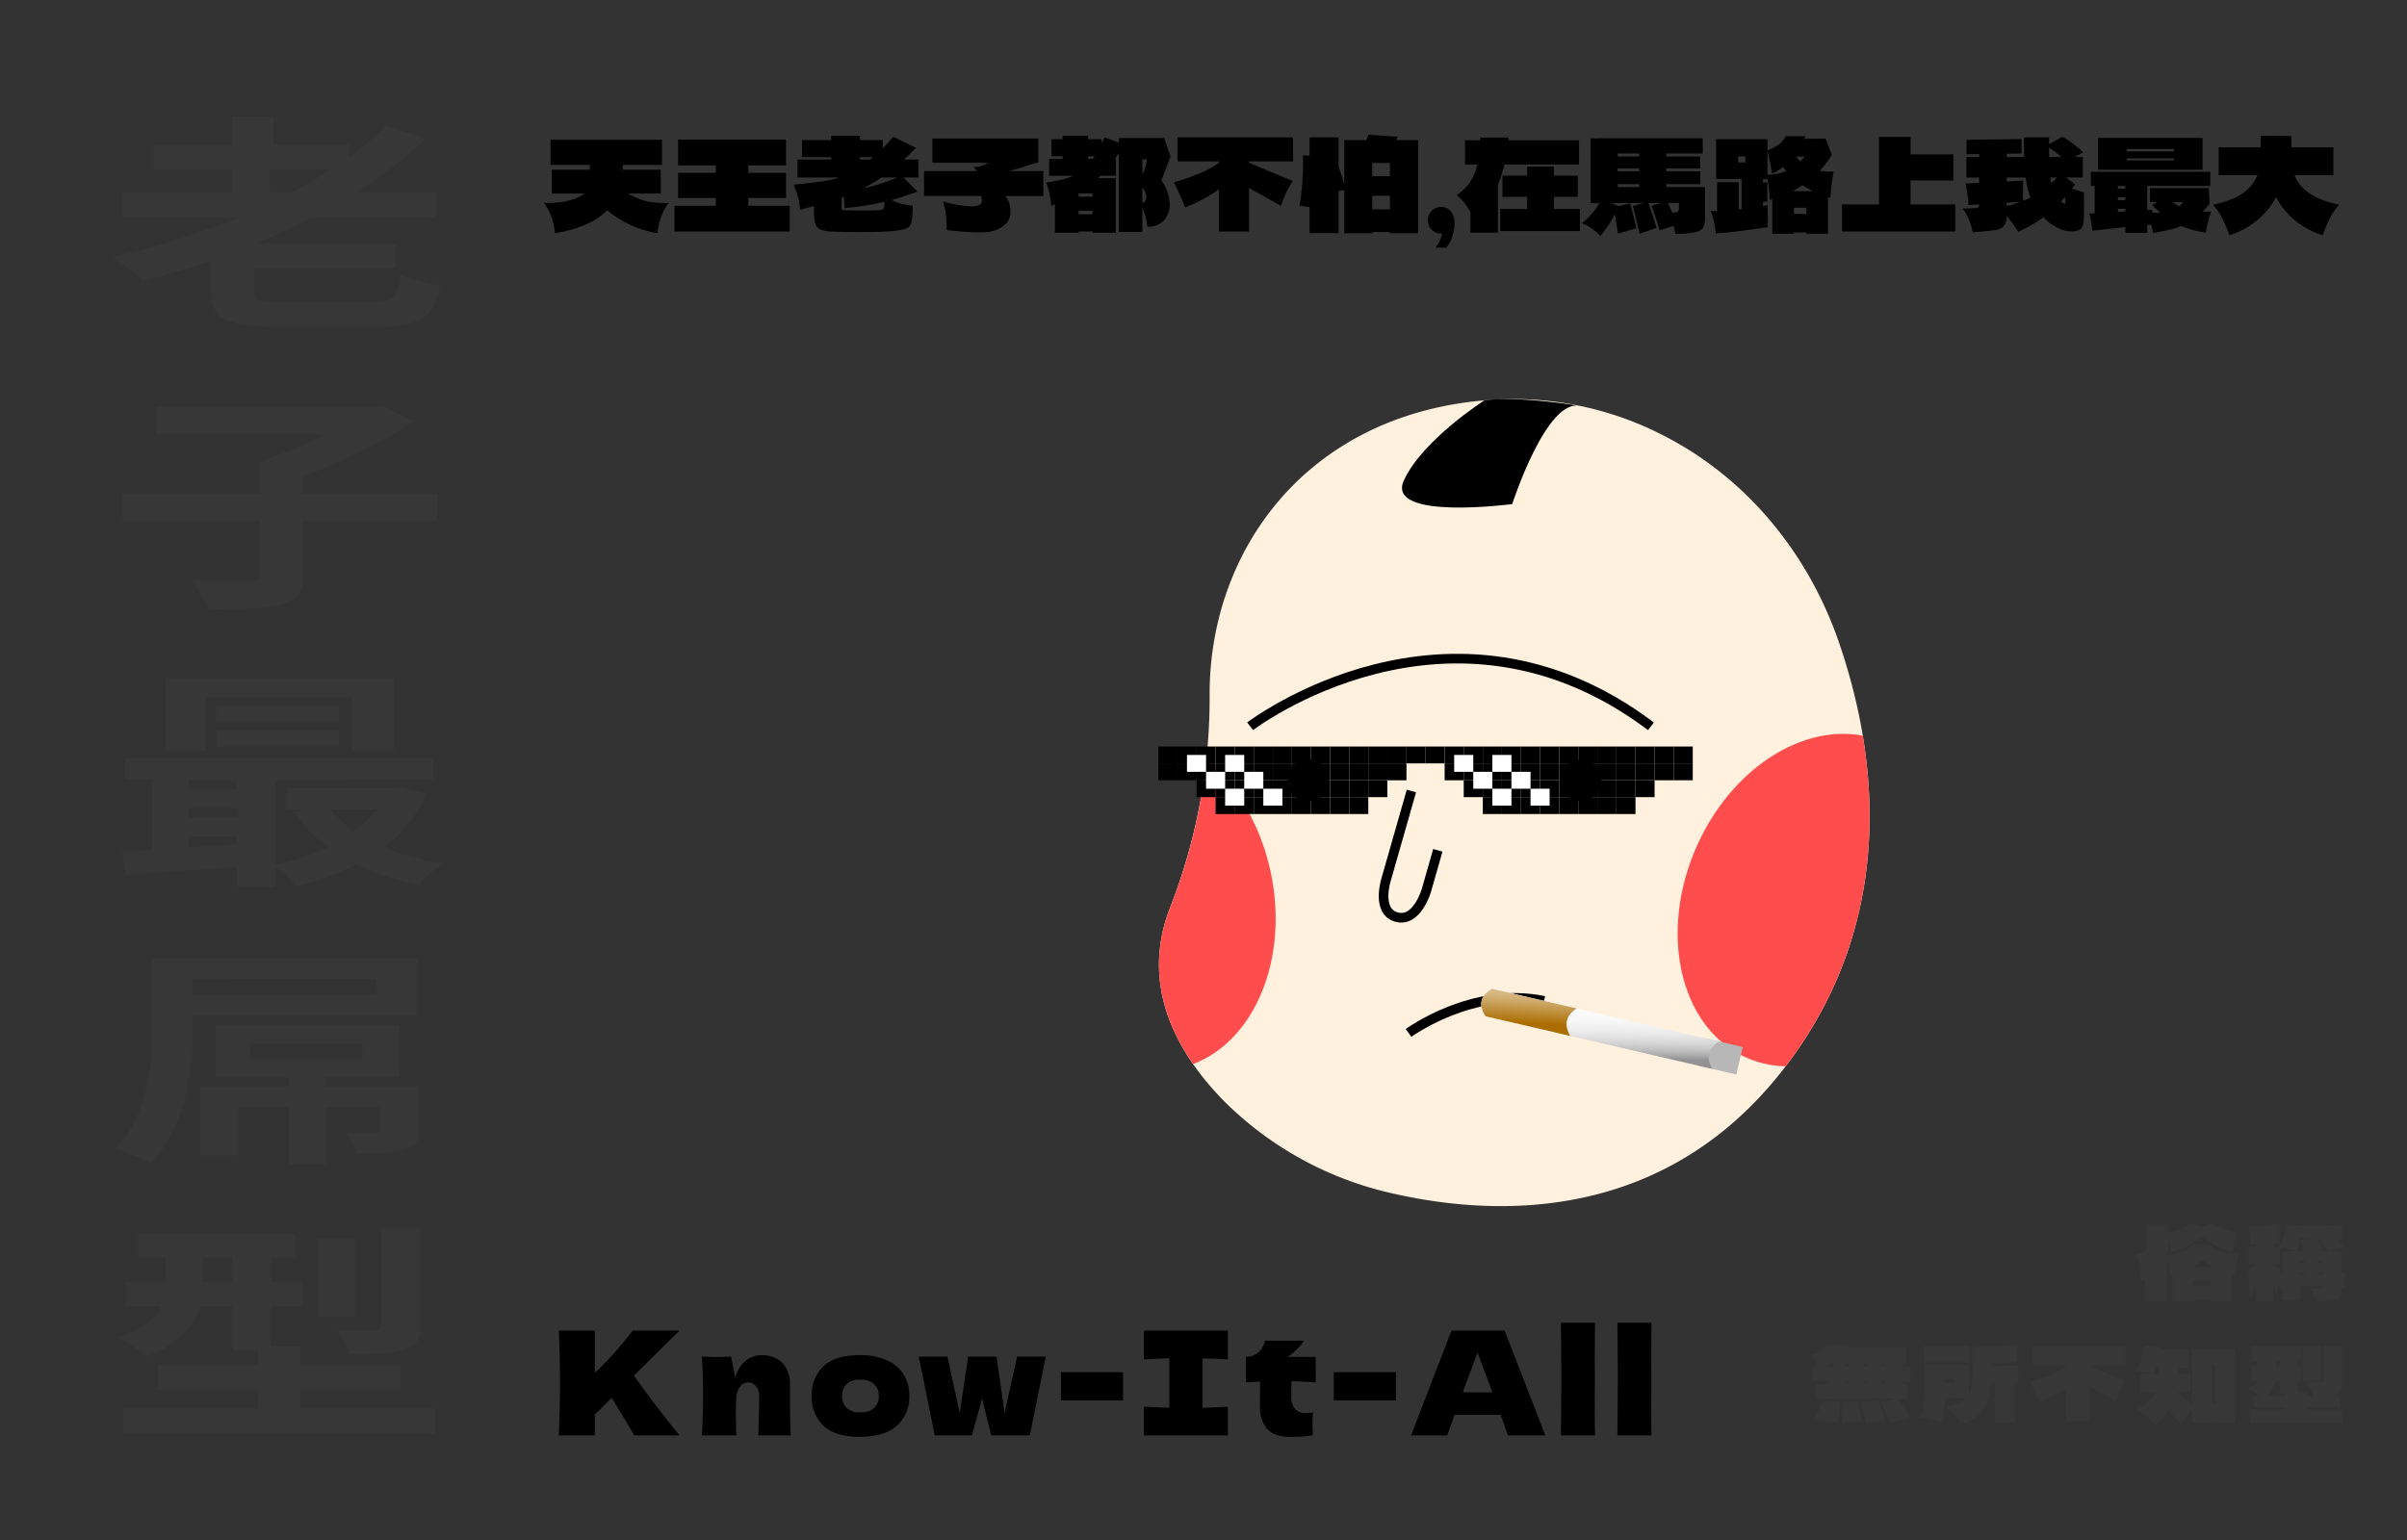 <svg xmlns="http://www.w3.org/2000/svg" xmlns:xlink="http://www.w3.org/1999/xlink" width="500" height="320" viewBox="0 0 500 320">
  <rect x="0" y="0" width="500" height="320" fill="#333333" stroke="none"/>
  <defs>
    <linearGradient id="linear-gradient" x1="0.542" y1="-0.252" x2="0.397" y2="2.058" gradientUnits="objectBoundingBox">
      <stop offset="0" stop-color="#fff"/>
      <stop offset="0.214" stop-color="#fdfdfd"/>
      <stop offset="0.29" stop-color="#f6f6f6"/>
      <stop offset="0.345" stop-color="#eaeaea"/>
      <stop offset="0.39" stop-color="#d9d9da"/>
      <stop offset="0.428" stop-color="#c3c3c4"/>
      <stop offset="0.461" stop-color="#a9a9aa"/>
      <stop offset="0.483" stop-color="#929294"/>
    </linearGradient>
    <linearGradient id="linear-gradient-2" x1="0.524" y1="0.138" x2="0.232" y2="2.768" gradientUnits="objectBoundingBox">
      <stop offset="0" stop-color="#d6b782"/>
      <stop offset="0.06" stop-color="#cba563"/>
      <stop offset="0.19" stop-color="#b27916"/>
      <stop offset="0.227" stop-color="#ab6c00"/>
    </linearGradient>
    <clipPath id="clip-path">
      <rect id="長方形_757" data-name="長方形 757" width="374.114" height="270.571" fill="none"/>
    </clipPath>
  </defs>
  <g id="グループ_1128" data-name="グループ 1128" transform="translate(-94.772 -3381.07)">
    <g id="老子頭">
      <g id="グループ_739" data-name="グループ 739">
        <path id="パス_1813" data-name="パス 1813" d="M346.046,3525.561c-.148-29.853,19.923-58.1,57.081-61.3a67.927,67.927,0,0,1,36.889,7.148c17.414,8.781,30.263,24.455,36.663,42.879,7.339,21.127,13.334,56.48-10.941,88.307-24.952,32.715-60.185,31.282-81.141,26.58a71.58,71.58,0,0,1-35.446-19.192c-9.477-9.6-17.928-23.74-11.221-40.574A119.591,119.591,0,0,0,346.046,3525.561Z" fill="#fff1de"/>
        <path id="パス_1814" data-name="パス 1814" d="M354.459,3531.986s41.307-31.626,83.259,0" fill="none" stroke="#000" stroke-miterlimit="10" stroke-width="2"/>
        <circle id="楕円形_30" data-name="楕円形 30" cx="4.307" cy="4.307" r="4.307" transform="translate(362.223 3538.896)"/>
        <circle id="楕円形_31" data-name="楕円形 31" cx="4.307" cy="4.307" r="4.307" transform="translate(418.771 3538.896)"/>
        <path id="パス_1815" data-name="パス 1815" d="M387.367,3595.705s13.335-9.78,28.141-6.666" fill="none" stroke="#000" stroke-miterlimit="10" stroke-width="2"/>
        <path id="パス_1816" data-name="パス 1816" d="M465.738,3602.6c17.79-23.325,19.316-48.536,15.977-68.661-12.863-2.428-27.616,7.158-34.651,23.367-7.862,18.116-3.106,37.633,10.625,43.592a21.144,21.144,0,0,0,8.024,1.734Z" fill="#ff4c4c"/>
        <path id="パス_1817" data-name="パス 1817" d="M358.8,3562.652c-2.047-9.988-7.065-18.341-13.455-23.68a116.115,116.115,0,0,1-7.41,30.439c-5.071,12.728-1.473,23.911,4.678,32.761C355.3,3597.367,362.463,3580.547,358.8,3562.652Z" fill="#ff4c4c"/>
        <path id="パス_1818" data-name="パス 1818" d="M403.127,3464.263s-12.886,8.226-16.734,16.641,22.509,4.908,22.509,4.908,7.17-22.241,14.177-20.372C423.079,3465.44,410.49,3463.262,403.127,3464.263Z"/>
        <path id="パス_1819" data-name="パス 1819" d="M387.96,3545.435l-5.222,18.278s-2.2,6.681,2.1,7.909,6.23-5.529,6.23-5.529l2.382-8.335" fill="none" stroke="#000" stroke-miterlimit="10" stroke-width="2"/>
      </g>
      <g id="グループ_740" data-name="グループ 740">
        <rect id="長方形_243" data-name="長方形 243" width="3.965" height="3.508" transform="translate(335.391 3536.188)"/>
        <rect id="長方形_244" data-name="長方形 244" width="3.965" height="3.508" transform="translate(339.356 3536.188)"/>
        <rect id="長方形_245" data-name="長方形 245" width="3.965" height="3.508" transform="translate(343.321 3536.188)"/>
        <rect id="長方形_246" data-name="長方形 246" width="3.965" height="3.508" transform="translate(347.286 3536.188)"/>
        <rect id="長方形_247" data-name="長方形 247" width="3.965" height="3.508" transform="translate(351.251 3536.188)"/>
        <rect id="長方形_248" data-name="長方形 248" width="3.965" height="3.508" transform="translate(355.215 3536.188)"/>
        <rect id="長方形_249" data-name="長方形 249" width="3.965" height="3.508" transform="translate(359.18 3536.188)"/>
        <rect id="長方形_250" data-name="長方形 250" width="3.965" height="3.508" transform="translate(363.145 3536.188)"/>
        <rect id="長方形_251" data-name="長方形 251" width="3.965" height="3.508" transform="translate(367.11 3536.188)"/>
        <rect id="長方形_252" data-name="長方形 252" width="3.965" height="3.508" transform="translate(371.074 3536.188)"/>
        <rect id="長方形_253" data-name="長方形 253" width="3.965" height="3.508" transform="translate(375.039 3536.188)"/>
        <rect id="長方形_254" data-name="長方形 254" width="3.965" height="3.508" transform="translate(379.004 3536.188)"/>
        <rect id="長方形_255" data-name="長方形 255" width="3.965" height="3.508" transform="translate(382.969 3536.188)"/>
        <rect id="長方形_256" data-name="長方形 256" width="3.965" height="3.508" transform="translate(339.356 3539.696)"/>
        <rect id="長方形_257" data-name="長方形 257" width="3.965" height="3.508" transform="translate(343.321 3539.696)"/>
        <rect id="長方形_258" data-name="長方形 258" width="3.965" height="3.508" transform="translate(347.286 3539.696)"/>
        <rect id="長方形_259" data-name="長方形 259" width="3.965" height="3.508" transform="translate(351.251 3539.696)"/>
        <rect id="長方形_260" data-name="長方形 260" width="3.965" height="3.508" transform="translate(355.215 3539.696)"/>
        <rect id="長方形_261" data-name="長方形 261" width="3.965" height="3.508" transform="translate(359.18 3539.696)"/>
        <rect id="長方形_262" data-name="長方形 262" width="3.965" height="3.508" transform="translate(363.145 3539.696)"/>
        <rect id="長方形_263" data-name="長方形 263" width="3.965" height="3.508" transform="translate(367.11 3539.696)"/>
        <rect id="長方形_264" data-name="長方形 264" width="3.965" height="3.508" transform="translate(371.074 3539.696)"/>
        <rect id="長方形_265" data-name="長方形 265" width="3.965" height="3.508" transform="translate(375.039 3539.696)"/>
        <rect id="長方形_266" data-name="長方形 266" width="3.965" height="3.508" transform="translate(379.004 3539.696)"/>
        <rect id="長方形_267" data-name="長方形 267" width="3.965" height="3.508" transform="translate(343.321 3543.204)"/>
        <rect id="長方形_268" data-name="長方形 268" width="3.965" height="3.508" transform="translate(347.286 3543.204)"/>
        <rect id="長方形_269" data-name="長方形 269" width="3.965" height="3.508" transform="translate(351.251 3543.204)"/>
        <rect id="長方形_270" data-name="長方形 270" width="3.965" height="3.508" transform="translate(355.215 3543.204)"/>
        <rect id="長方形_271" data-name="長方形 271" width="3.965" height="3.508" transform="translate(359.18 3543.204)"/>
        <rect id="長方形_272" data-name="長方形 272" width="3.965" height="3.508" transform="translate(363.145 3543.204)"/>
        <rect id="長方形_273" data-name="長方形 273" width="3.965" height="3.508" transform="translate(367.11 3543.204)"/>
        <rect id="長方形_274" data-name="長方形 274" width="3.965" height="3.508" transform="translate(371.074 3543.204)"/>
        <rect id="長方形_275" data-name="長方形 275" width="3.965" height="3.508" transform="translate(375.039 3543.204)"/>
        <rect id="長方形_276" data-name="長方形 276" width="3.965" height="3.508" transform="translate(347.286 3546.711)"/>
        <rect id="長方形_277" data-name="長方形 277" width="3.965" height="3.508" transform="translate(351.251 3546.711)"/>
        <rect id="長方形_278" data-name="長方形 278" width="3.965" height="3.508" transform="translate(355.215 3546.711)"/>
        <rect id="長方形_279" data-name="長方形 279" width="3.965" height="3.508" transform="translate(359.18 3546.711)"/>
        <rect id="長方形_280" data-name="長方形 280" width="3.965" height="3.508" transform="translate(363.145 3546.711)"/>
        <rect id="長方形_281" data-name="長方形 281" width="3.965" height="3.508" transform="translate(341.339 3537.942)" fill="#fff"/>
        <rect id="長方形_282" data-name="長方形 282" width="3.965" height="3.508" transform="translate(349.268 3537.942)" fill="#fff"/>
        <rect id="長方形_283" data-name="長方形 283" width="3.965" height="3.508" transform="translate(345.303 3541.45)" fill="#fff"/>
        <rect id="長方形_284" data-name="長方形 284" width="3.965" height="3.508" transform="translate(353.233 3541.45)" fill="#fff"/>
        <rect id="長方形_285" data-name="長方形 285" width="3.965" height="3.508" transform="translate(349.268 3544.958)" fill="#fff"/>
        <rect id="長方形_286" data-name="長方形 286" width="3.965" height="3.508" transform="translate(357.198 3544.958)" fill="#fff"/>
        <rect id="長方形_287" data-name="長方形 287" width="3.965" height="3.508" transform="translate(367.11 3546.711)"/>
        <rect id="長方形_288" data-name="長方形 288" width="3.965" height="3.508" transform="translate(371.074 3546.711)"/>
        <rect id="長方形_289" data-name="長方形 289" width="3.965" height="3.508" transform="translate(375.039 3546.711)"/>
        <rect id="長方形_290" data-name="長方形 290" width="3.965" height="3.508" transform="translate(379.004 3543.204)"/>
        <rect id="長方形_291" data-name="長方形 291" width="3.965" height="3.508" transform="translate(382.969 3539.696)"/>
        <rect id="長方形_292" data-name="長方形 292" width="3.965" height="3.508" transform="translate(386.934 3536.188)"/>
        <rect id="長方形_293" data-name="長方形 293" width="3.965" height="3.508" transform="translate(390.898 3536.188)"/>
        <rect id="長方形_294" data-name="長方形 294" width="3.965" height="3.508" transform="translate(394.863 3536.188)"/>
        <rect id="長方形_295" data-name="長方形 295" width="3.965" height="3.508" transform="translate(398.828 3536.188)"/>
        <rect id="長方形_296" data-name="長方形 296" width="3.965" height="3.508" transform="translate(402.793 3536.188)"/>
        <rect id="長方形_297" data-name="長方形 297" width="3.965" height="3.508" transform="translate(406.758 3536.188)"/>
        <rect id="長方形_298" data-name="長方形 298" width="3.965" height="3.508" transform="translate(410.722 3536.188)"/>
        <rect id="長方形_299" data-name="長方形 299" width="3.965" height="3.508" transform="translate(414.687 3536.188)"/>
        <rect id="長方形_300" data-name="長方形 300" width="3.965" height="3.508" transform="translate(418.652 3536.188)"/>
        <rect id="長方形_301" data-name="長方形 301" width="3.965" height="3.508" transform="translate(422.617 3536.188)"/>
        <rect id="長方形_302" data-name="長方形 302" width="3.965" height="3.508" transform="translate(426.581 3536.188)"/>
        <rect id="長方形_303" data-name="長方形 303" width="3.965" height="3.508" transform="translate(430.546 3536.188)"/>
        <rect id="長方形_304" data-name="長方形 304" width="3.965" height="3.508" transform="translate(434.511 3536.188)"/>
        <rect id="長方形_305" data-name="長方形 305" width="3.965" height="3.508" transform="translate(438.476 3536.188)"/>
        <rect id="長方形_306" data-name="長方形 306" width="3.965" height="3.508" transform="translate(394.863 3539.696)"/>
        <rect id="長方形_307" data-name="長方形 307" width="3.965" height="3.508" transform="translate(398.828 3539.696)"/>
        <rect id="長方形_308" data-name="長方形 308" width="3.965" height="3.508" transform="translate(402.793 3539.696)"/>
        <rect id="長方形_309" data-name="長方形 309" width="3.965" height="3.508" transform="translate(406.758 3539.696)"/>
        <rect id="長方形_310" data-name="長方形 310" width="3.965" height="3.508" transform="translate(410.722 3539.696)"/>
        <rect id="長方形_311" data-name="長方形 311" width="3.965" height="3.508" transform="translate(414.687 3539.696)"/>
        <rect id="長方形_312" data-name="長方形 312" width="3.965" height="3.508" transform="translate(418.652 3539.696)"/>
        <rect id="長方形_313" data-name="長方形 313" width="3.965" height="3.508" transform="translate(422.617 3539.696)"/>
        <rect id="長方形_314" data-name="長方形 314" width="3.965" height="3.508" transform="translate(426.581 3539.696)"/>
        <rect id="長方形_315" data-name="長方形 315" width="3.965" height="3.508" transform="translate(430.546 3539.696)"/>
        <rect id="長方形_316" data-name="長方形 316" width="3.965" height="3.508" transform="translate(434.511 3539.696)"/>
        <rect id="長方形_317" data-name="長方形 317" width="3.965" height="3.508" transform="translate(398.828 3543.204)"/>
        <rect id="長方形_318" data-name="長方形 318" width="3.965" height="3.508" transform="translate(402.793 3543.204)"/>
        <rect id="長方形_319" data-name="長方形 319" width="3.965" height="3.508" transform="translate(406.758 3543.204)"/>
        <rect id="長方形_320" data-name="長方形 320" width="3.965" height="3.508" transform="translate(410.722 3543.204)"/>
        <rect id="長方形_321" data-name="長方形 321" width="3.965" height="3.508" transform="translate(414.687 3543.204)"/>
        <rect id="長方形_322" data-name="長方形 322" width="3.965" height="3.508" transform="translate(418.652 3543.204)"/>
        <rect id="長方形_323" data-name="長方形 323" width="3.965" height="3.508" transform="translate(422.617 3543.204)"/>
        <rect id="長方形_324" data-name="長方形 324" width="3.965" height="3.508" transform="translate(426.581 3543.204)"/>
        <rect id="長方形_325" data-name="長方形 325" width="3.965" height="3.508" transform="translate(430.546 3543.204)"/>
        <rect id="長方形_326" data-name="長方形 326" width="3.965" height="3.508" transform="translate(402.793 3546.711)"/>
        <rect id="長方形_327" data-name="長方形 327" width="3.965" height="3.508" transform="translate(406.758 3546.711)"/>
        <rect id="長方形_328" data-name="長方形 328" width="3.965" height="3.508" transform="translate(410.722 3546.711)"/>
        <rect id="長方形_329" data-name="長方形 329" width="3.965" height="3.508" transform="translate(414.687 3546.711)"/>
        <rect id="長方形_330" data-name="長方形 330" width="3.965" height="3.508" transform="translate(418.652 3546.711)"/>
        <rect id="長方形_331" data-name="長方形 331" width="3.965" height="3.508" transform="translate(396.846 3537.942)" fill="#fff"/>
        <rect id="長方形_332" data-name="長方形 332" width="3.965" height="3.508" transform="translate(404.775 3537.942)" fill="#fff"/>
        <rect id="長方形_333" data-name="長方形 333" width="3.965" height="3.508" transform="translate(400.81 3541.45)" fill="#fff"/>
        <rect id="長方形_334" data-name="長方形 334" width="3.965" height="3.508" transform="translate(408.74 3541.45)" fill="#fff"/>
        <rect id="長方形_335" data-name="長方形 335" width="3.965" height="3.508" transform="translate(404.775 3544.958)" fill="#fff"/>
        <rect id="長方形_336" data-name="長方形 336" width="3.965" height="3.508" transform="translate(412.705 3544.958)" fill="#fff"/>
        <rect id="長方形_337" data-name="長方形 337" width="3.965" height="3.508" transform="translate(422.617 3546.711)"/>
        <rect id="長方形_338" data-name="長方形 338" width="3.965" height="3.508" transform="translate(426.581 3546.711)"/>
        <rect id="長方形_339" data-name="長方形 339" width="3.965" height="3.508" transform="translate(430.546 3546.711)"/>
        <rect id="長方形_340" data-name="長方形 340" width="3.965" height="3.508" transform="translate(434.511 3543.204)"/>
        <rect id="長方形_341" data-name="長方形 341" width="3.965" height="3.508" transform="translate(438.476 3539.696)"/>
        <rect id="長方形_342" data-name="長方形 342" width="3.965" height="3.508" transform="translate(442.441 3536.188)"/>
        <rect id="長方形_343" data-name="長方形 343" width="3.965" height="3.508" transform="translate(335.391 3539.696)"/>
        <rect id="長方形_344" data-name="長方形 344" width="3.965" height="3.508" transform="translate(442.441 3539.696)"/>
      </g>
      <g id="グループ_741" data-name="グループ 741">
        <rect id="長方形_345" data-name="長方形 345" width="8.292" height="5.862" transform="translate(448.708 3596.753) rotate(13.074)" fill="#b7b7b7"/>
        <path id="パス_1820" data-name="パス 1820" d="M450.478,3603.183l-47.111-10.941q-2.312-3.546,1.325-5.71l47.113,10.941Q448.466,3599.708,450.478,3603.183Z" transform="translate(0)" fill="url(#linear-gradient)"/>
        <path id="パス_1821" data-name="パス 1821" d="M420.939,3596.322l-17.572-4.08q-2.312-3.546,1.325-5.71l17.572,4.08Q418.926,3592.847,420.939,3596.322Z" transform="translate(0)" fill="url(#linear-gradient-2)"/>
      </g>
    </g>
    <g id="グループ_1126" data-name="グループ 1126" transform="translate(207.772 3409.07)">
      <g id="グループ_1124" data-name="グループ 1124" clip-path="url(#clip-path)">
        <path id="パス_3942" data-name="パス 3942" d="M18.741,270.271q-1.41-2.549-4.68-7.8l-3.51,3.48v4.32H3.081q.24-5.82.24-10.89t-.24-10.89h7.47v8.79a71.444,71.444,0,0,0,7.86-8.79h9.72l-9.45,9.36q2.1,2.94,4.725,6.39t4.755,6.03Z"/>
        <path id="パス_3943" data-name="パス 3943" d="M44.51,270.271q.18-4.41.18-8.13a3.194,3.194,0,0,0-.645-2.1,2.031,2.031,0,0,0-1.635-.78,2.066,2.066,0,0,0-1.68.885,4.415,4.415,0,0,0-.81,2.415q-.06,2.281-.06,3.24,0,2.041.12,4.47H32.81q.24-4.32.24-8.16t-.24-8.22q1.98.09,3.03.09,1.11,0,3.03-.09l.87,4.41a6.714,6.714,0,0,1,2.16-3.555,5.376,5.376,0,0,1,3.42-1.155,5.932,5.932,0,0,1,3.12.795,5.158,5.158,0,0,1,2,2.145,6.681,6.681,0,0,1,.675,3.03v4.32q0,3.991.15,6.39Z"/>
        <path id="パス_3944" data-name="パス 3944" d="M58.025,268.217a8.265,8.265,0,0,1-2.415-6.2,8.1,8.1,0,0,1,2.415-6.089q2.415-2.342,7.545-2.34a13.211,13.211,0,0,1,5.775,1.125,7.723,7.723,0,0,1,3.435,3.029,8.346,8.346,0,0,1,1.11,4.275,8,8,0,0,1-2.565,6.21q-2.565,2.34-7.755,2.34-5.13,0-7.545-2.354M68.6,264.541a3.3,3.3,0,0,0,.96-2.489,3.243,3.243,0,0,0-.96-2.415,4,4,0,0,0-2.91-.946,3.822,3.822,0,0,0-2.85.93,3.35,3.35,0,0,0-.9,2.431,3.424,3.424,0,0,0,.9,2.489,3.814,3.814,0,0,0,2.85.931,4.034,4.034,0,0,0,2.91-.931"/>
        <path id="パス_3945" data-name="パス 3945" d="M95.69,265.651l2.58-11.76h5.97l-3.33,16.38H92.9l-1.89-7.65-2.13,7.65H81.17l-3.33-16.38h5.97l2.55,11.73,1.74-11.73h5.91Z"/>
        <rect id="長方形_755" data-name="長方形 755" width="12.9" height="5.85" transform="translate(107.39 257.131)"/>
        <path id="パス_3946" data-name="パス 3946" d="M142.069,254.462q-3.57-.18-5.28-.21v10.26q1.74-.03,5.28-.21v5.97h-17.43V264.3q3.45.18,5.25.21v-10.26q-1.8.03-5.25.21v-5.971h17.43Z"/>
        <path id="パス_3947" data-name="パス 3947" d="M160.31,259.261q-2.76-.18-5.04-.271l-.03,3.181a4.058,4.058,0,0,0,.705,2.534,2.983,2.983,0,0,0,2.5.915,7.046,7.046,0,0,0,1.32-.119,20.891,20.891,0,0,0-.12,2.25q0,.54.06,2.46a20.867,20.867,0,0,1-2.22.3q-.9.06-2.34.06-3.51,0-4.965-1.7a7.028,7.028,0,0,1-1.455-4.725l.03-5.071q-1.41.062-2.94.181V253.95a3.768,3.768,0,0,0,2.64-.989,3.948,3.948,0,0,0,1.29-2.37h8.16a13.822,13.822,0,0,1-3.39,3.359h5.79Z"/>
        <rect id="長方形_756" data-name="長方形 756" width="12.9" height="5.85" transform="translate(164.059 257.131)"/>
        <path id="パス_3948" data-name="パス 3948" d="M200.239,270.272q-.57-1.71-1.53-4.29h-9.57l-1.5,4.29h-7.53l8.4-21.781h11.04l8.46,21.781ZM197,261.3q-1.14-3.152-2.34-6.3l-.72-1.95q-1.05,2.73-3.09,8.25Z"/>
        <path id="パス_3949" data-name="パス 3949" d="M218.27,263.791q0,4.47.059,6.48h-7.081l.031-3.389q.06-5.581.059-8.611,0-2.879-.059-8.16l-.031-3.24h7.081q-.06,4.262-.059,6.96,0,3,.028,4.44-.028,1.8-.028,5.52"/>
        <path id="パス_3950" data-name="パス 3950" d="M230,263.791q0,4.47.06,6.48h-7.08l.03-3.389q.06-5.581.06-8.611,0-2.879-.06-8.16l-.03-3.24h7.08q-.06,4.262-.06,6.96,0,3,.03,4.44-.03,1.8-.03,5.52"/>
        <path id="パス_3951" data-name="パス 3951" d="M351.486,234.879a16.361,16.361,0,0,0-.325,2.078,5.242,5.242,0,0,1-.651-.21v5.691H346.2v-.315h-3.591v.315h-4.3v-5.565l-.484.126a14.045,14.045,0,0,0-.283-1.817,18.238,18.238,0,0,0-.515-1.9v9.136h-4.514v-4.662a5.349,5.349,0,0,1-.778.294q-.105-1.766-.283-2.961a11.056,11.056,0,0,0-.7-2.5,2.85,2.85,0,0,0,1.26-.232,1.459,1.459,0,0,0,.651-.567,7.2,7.2,0,0,0,.232-2.456q0-1.409-.126-2.857l4.872.021-.042,1.533a8.173,8.173,0,0,0,2.32-.65,13.333,13.333,0,0,0,2.194-1.2l2.247.756,2.268-.756a7.973,7.973,0,0,0,2.194,1.176,12.729,12.729,0,0,0,2.8.672q-.357,1.365-.535,2.258c-.119.594-.214,1.215-.283,1.858a21.505,21.505,0,0,1-3.581-1.312,12.26,12.26,0,0,1-2.909-1.985,13,13,0,0,1-2.856,2.006,20.842,20.842,0,0,1-3.423,1.333,26.691,26.691,0,0,0-.525-2.645,18.526,18.526,0,0,1-.483,3.233v.022q1.533-.21,2.3-.369a5.652,5.652,0,0,0,1.459-.513,5.785,5.785,0,0,0,1.113-.683,1.378,1.378,0,0,0,.462-.7l4.159.168a2.42,2.42,0,0,1-.168.672,35.79,35.79,0,0,0,5.69,1.345q-.294.924-.557,2.163m-4.588.378a24.375,24.375,0,0,1-2.394-1.408,11.03,11.03,0,0,1-1.406.988l-.778.42Zm-4.284,3.842H346.2v-.945h-3.591Z" fill="#383738"/>
        <path id="パス_3952" data-name="パス 3952" d="M374.114,236.432v3.276h-.756v.715a1.818,1.818,0,0,1-.367,1.27,2.349,2.349,0,0,1-1.365.535q-1,.147-3.434.274a9.734,9.734,0,0,0-.483-1.45,6.322,6.322,0,0,0-.734-1.323l1.973.022a2.286,2.286,0,0,0,.484-.033c.084-.02.132-.055.146-.1a1.659,1.659,0,0,0,.022-.347h-4.81v2.94h-3.7v-2.5h-.8v-1.365q-.252,1.722-.358,2.6-.378-1.008-.713-1.743v3.129h-3.613V238.7a9.939,9.939,0,0,1-1.2,2.9q-.147-2.688-.524-5.544a3.973,3.973,0,0,0,1.533-1.449H354.06v-3.549h1.553v-.441h-1.155q-.041-1.2-.126-2.11a9.229,9.229,0,0,0-.314-1.711q1.806.02,3.307-.084t3.2-.358q-.042.462-.042,1.491,0,.862.084,2.583l-1.343.063v.567H360.4a8.069,8.069,0,0,0,1-2.11,14.8,14.8,0,0,0,.495-2.426q3.736.147,6.615.148,2.729,0,5.312-.169c-.042.35-.084.827-.126,1.428s-.062,1.141-.062,1.618c-.238.013-.61.02-1.113.02a7.824,7.824,0,0,1,.8.84,6.092,6.092,0,0,1,.652.945l-3.319.61a10.51,10.51,0,0,0-.724-1.093q-.451-.607-.851-1.05l1.218-.272q-1.218-.043-1.826-.084c.055.111.168.349.336.714s.328.762.482,1.2l-1.323.21h1.3v.4h4.094v4.452Zm-13.019,0V231.98h3.989l-.021-.4h.316a7.538,7.538,0,0,0-.483-1.91l2.163-.274q-.9-.042-2.269-.168a13.429,13.429,0,0,1-.672,2.751q-2-.441-3.485-.63V234.6h-1.345q.567.42,1.471,1.239l-.126.588Zm4.62-2.436h-.925v.483h.925Zm-.925,2.877h.945v-.524h-.945Zm3.864-2.394h.946V234h-.966Zm.022,2.394h.924v-.524h-.924Z" fill="#383738"/>
        <path id="パス_3953" data-name="パス 3953" d="M283.919,258.985h-1.806v.651h1.176V262.7h-2.037l.819,1.218q.966,1.385,1.806,2.751a33.671,33.671,0,0,0-4.305.945q-.42-1.031-.892-2.132t-1.019-2.174q1.47-.209,3.171-.608h-16.7v-3.067h2.835v-.651h-3.465v-3.023h.693a9.776,9.776,0,0,0-.861-2.521,7.283,7.283,0,0,0,2.026-.84,3.431,3.431,0,0,0,1.04-1.134h4.767l-.441.568h12.306v3.339h-.924v.588h1.806Zm-19.131,6.122a13.989,13.989,0,0,0,.735-2.09q1.134.107,3.759.148a22.633,22.633,0,0,1-.252,2.415,18.387,18.387,0,0,1-.5,2.121q-2.6-.442-4.977-.715a8.626,8.626,0,0,0,1.239-1.879m3.024-9.733h-.8l-.9.588h1.7Zm5.25,7.685c.084.5.168.939.252,1.3q.4,2.186.5,3.024a30.69,30.69,0,0,0-4.221.274q.126-3.129.105-4.41a33.423,33.423,0,0,0,3.36-.19m-1.89-7.685h-.8v.588h.8Zm0,3.611h-.8v.651h.8Zm5.859,3.948a21.879,21.879,0,0,1,.871,2.037,20.468,20.468,0,0,1,.746,2.415,23,23,0,0,0-4.158.274q-.189-1.156-.462-2.457t-.462-1.933q1.827-.1,3.465-.336m-3-6.971h.86v-.588h-.86Zm.861,3.023h-.86v.651h.86Zm2.962-3.023h.86v-.588h-.86Zm0,3.674h.86v-.651h-.86Z" fill="#383738"/>
        <path id="パス_3954" data-name="パス 3954" d="M306.306,255.794v3.59h-.756v8.253h-4.242v-8.253h-.694a14.6,14.6,0,0,1-.808,4.117,6.344,6.344,0,0,1-1.869,2.634,10.37,10.37,0,0,1-3.434,1.754,23.55,23.55,0,0,0-1.543-1.964,10.592,10.592,0,0,0-1.816-1.564,11.416,11.416,0,0,0,2.614-.692,4.7,4.7,0,0,0,1.67-1.134h-4.39a26.186,26.186,0,0,1-.157,2.887,10.42,10.42,0,0,1-.535,2.173,21.186,21.186,0,0,0-2.185-.661,23.658,23.658,0,0,0-2.393-.472,7.328,7.328,0,0,0,.818-2.51,33.138,33.138,0,0,0,.21-4.421v-3.9h9.2v6.11a5.734,5.734,0,0,0,.6-1.921,19.519,19.519,0,0,0,.157-2.7q0-1.05-.021-1.617l-.063-3.571,9.388-.441-.022.945v2.583l-5.292.274v.5Zm-19.72-4.117h9.492V255.1h-9.492Zm6.363,6.888h-1.89v.861h1.89Z" fill="#383738"/>
        <path id="パス_3955" data-name="パス 3955" d="M328.544,255.688h-7.35v.231q2.52,1.071,7.308,3.045a13.349,13.349,0,0,0-1.061,1.848q-.431.924-.934,2.289l-1.491-.84q-2.289-1.323-3.822-2.121v7.245h-5.019V260.35a24.439,24.439,0,0,1-5.67,3,37.25,37.25,0,0,0-1.869-4.158,43.957,43.957,0,0,0,4.452-1.565,15.13,15.13,0,0,0,3.087-1.711v-.231h-6.909v-4.011h19.278Z" fill="#383738"/>
        <path id="パス_3956" data-name="パス 3956" d="M351.351,252.329v15.33h-4.159v-.19h-.713v.19h-4.117v-2.773a13.43,13.43,0,0,0-1.1,1.291q-.494.663-1.187,1.67-1.407-1.405-2.541-2.709a14.8,14.8,0,0,1-2.73,3.129A22.818,22.818,0,0,0,333,266.388a11.634,11.634,0,0,0-2.184-1.5,8.633,8.633,0,0,0,4.053-3.612h-3.276v-3.821h3.76c0-.561-.008-.987-.022-1.281h-.483q-.084.271-.462,1.259a22.393,22.393,0,0,0-3.675-.462,15.167,15.167,0,0,0,1.2-2.824,14.107,14.107,0,0,0,.462-2.51l3.361.232-.064.524h5.964v3.781h-2.079v1.281h2.457v3.821h-2.772a12.164,12.164,0,0,0,1.24,1.1q.567.43,1.889,1.334V252.329Zm-4.872,11.318h.714v-8.063h-.714Z" fill="#383738"/>
        <path id="パス_3957" data-name="パス 3957" d="M366.365,264.886h7.287v2.793H354.458v-2.793h7.287v-.419h-6.657v-2.353h1.323a11.35,11.35,0,0,0-2.709-1.658,5.276,5.276,0,0,0,1.439-.683,1.646,1.646,0,0,0,.6-.83H354.71v-3.087h1.134v-1.05H354.71V251.74h10.248v3.066h-.525v1.05h.525v3.087h-.525v2.5h1.932v.672h1.218c-.057-.126-.172-.4-.347-.84a7.285,7.285,0,0,0-.619-1.207,5.457,5.457,0,0,0-.819-1h2.31q.84,0,1.144-.031c.2-.021.3-.067.3-.137v-7.2h3.927v8.19a2.506,2.506,0,0,1-.262,1.25,1.593,1.593,0,0,1-.914.672,7.89,7.89,0,0,1-1.89.3h2.6v2.353h-6.656Zm-4.62-2.772v-.462h-1.239v-2.709h-.819a4.9,4.9,0,0,1-.682,1.765,4.7,4.7,0,0,1-1.4,1.406Zm-1.239-7.308h-.714l-.021,1.05h.735Zm4.788-3.108h3.759v7.077h-3.759Z" fill="#383738"/>
        <path id="パス_3958" data-name="パス 3958" d="M24.279,17.184a15.663,15.663,0,0,0-.706,3.28,22.154,22.154,0,0,1-10.428-4.757.827.827,0,0,0-.157.131,14.28,14.28,0,0,1-4.521,2.914A28.661,28.661,0,0,1,2.3,20.464a15.663,15.663,0,0,0-.706-3.28A12.3,12.3,0,0,0,0,14.165a22.835,22.835,0,0,0,4.064-.248,12.425,12.425,0,0,0,2.861-.849,9.485,9.485,0,0,0,1.568-.837H1.62V7.266H9.513V6.273H1.359V1.045H24.514V6.273H16.36v.993h7.893v4.965H17.484a18.811,18.811,0,0,0,2.378,1.124A10.973,10.973,0,0,0,22.371,14a23.694,23.694,0,0,0,3.5.169,12.231,12.231,0,0,0-1.594,3.019"/>
        <path id="パス_3959" data-name="パス 3959" d="M42.443,13.146v1.62h8.6V20.1H27.1V14.766h8.6v-1.62H27.86V7.919H35.7V6.377H27.86V1.019H50.283V6.377h-7.84V7.919h7.84v5.227Z"/>
        <path id="パス_3960" data-name="パス 3960" d="M77.778,5.149V8.886H74.694l2.874,2.927q-2.8,1.046-5.331,1.751a8.944,8.944,0,0,0,1.986.771,18.445,18.445,0,0,0,2.352.4,15,15,0,0,1-.274,3.554,1.818,1.818,0,0,1-1.242,1.268,18.1,18.1,0,0,1-3.737.536q-1.83.13-5.645.131-3.53,0-5.593-.1a8.446,8.446,0,0,1-2.587-.405,1.881,1.881,0,0,1-1.111-1.176,8.669,8.669,0,0,1-.3-2.679V14.819l-2.927.784a10.777,10.777,0,0,0-.339-2.47,20.159,20.159,0,0,0-.968-2.758q1.359-.156,2.013-.209,2.691-.286,4.312-.535a18.894,18.894,0,0,0,3.11-.745H52.661V5.149h7.005v-.5H53.6V1.1h6.064V.209h5.959V1.1h4.756V2.8a26.487,26.487,0,0,0,2.143-2.4l4.757,2.326Q75.842,4.207,74.8,5.149ZM70.329,15.511a.674.674,0,0,0,.326-.471,3.783,3.783,0,0,0,.04-1.11,55.51,55.51,0,0,1-8.233,1.307l-.157-2.378a3.984,3.984,0,0,0-.47.182v2.248a.286.286,0,0,0,.157.3,1.994,1.994,0,0,0,.575.092q1.411.052,3.711.053,2.482,0,3.267-.053a2.393,2.393,0,0,0,.784-.17m-4.7-10.859v.5h2.091l.6-.5Zm4.155,5.567q1.515-.5,3.581-1.333H70.12a32.549,32.549,0,0,1-3.45,2.064l-.314.158a31.458,31.458,0,0,0,3.424-.889"/>
        <path id="パス_3961" data-name="パス 3961" d="M103.729,7.553v5.175H95.81a4.424,4.424,0,0,1,.862,1.542,6.07,6.07,0,0,1,.236,1.751,3.5,3.5,0,0,1-1.581,3.018A7.071,7.071,0,0,1,91.5,20.254q-.5.027-1.49.027-2.091,0-6.351-.47a29.386,29.386,0,0,0-.131-2.993,15.779,15.779,0,0,0-.653-2.966A24.166,24.166,0,0,0,88.78,14.87a3.417,3.417,0,0,0,1.672-.3.871.871,0,0,0,.5-.746q0-.417-.053-1.1H78.953V7.553H89.982l-.758-.836a6.046,6.046,0,0,0,3.033-.889H80.678V.784h22.006V5.619q.131.13-.536.288c-.444.1-.693.166-.745.182q-3.319,1.1-4.809,1.464Z"/>
        <path id="パス_3962" data-name="パス 3962" d="M130.152,4.495l-.418,1.124q-1.071,2.874-1.49,3.842a9.047,9.047,0,0,1,1.725,4.756,5,5,0,0,1-1.241,3.646,4.4,4.4,0,0,1-3.41,1.215,12.222,12.222,0,0,0-1.02-3.893V20.2h-4.887V3.842l-.81,1.176h.209v3.5h-3.162l-.236.209-.34.288h3.711V20.36h-4.86V20.1h-2.875v.262h-4.914V14.452l-.758.314a16.4,16.4,0,0,0-1.071-4.835q1.855-.288,3.162-.588A12.3,12.3,0,0,0,109.9,8.52h-4.966v-3.5h2.8V4.469h-2.3V.914h2.3v-.7h5.305v.7h2.8v.915c.07-.138.135-.274.2-.4s.117-.248.169-.353l.235-.548,2.98,1.1V.68h9.408Zm-19.1,8.39h2.875V12.2h-2.875Zm0,3.632h2.875v-.7h-2.875Zm1.986-12.048v.549h.941l.392-.549ZM124.3,5.1v3.11a7.8,7.8,0,0,0,.915-3.11Zm0,9.121a1.449,1.449,0,0,0,.6-.47,1.226,1.226,0,0,0,.235-.758,3.627,3.627,0,0,0-.836-2.039Z"/>
        <path id="パス_3963" data-name="パス 3963" d="M155.607,5.54H146.46v.288q3.135,1.333,9.095,3.789a16.356,16.356,0,0,0-1.32,2.3q-.535,1.152-1.163,2.849l-1.856-1.045q-2.849-1.647-4.756-2.64V20.1h-6.247V11.343a30.465,30.465,0,0,1-7.056,3.737A46.408,46.408,0,0,0,130.831,9.9a55.4,55.4,0,0,0,5.541-1.947,18.9,18.9,0,0,0,3.841-2.13V5.54h-8.6V.549h23.992Z"/>
        <path id="パス_3964" data-name="パス 3964" d="M177.064,1.124h4.522v19.34h-5.855v-.235h-3.685v.235h-5.8V11.473l-1.2.235v8.73h-6.011v-5.41l-2.091-.288a52.587,52.587,0,0,0,.732-9.644V4.26l1.359.1V.549h6.011V6.638a30.492,30.492,0,0,1,1.2,3.842V1.124h4.6L171.236,0l6.116.392Zm-1.333,4.73h-3.685V8.6h3.685ZM172.046,15.5h3.685V12.675h-3.685Z"/>
        <path id="パス_3965" data-name="パス 3965" d="M188.341,15.9a3.64,3.64,0,0,1,.8,2.495,9.038,9.038,0,0,1-.457,2.744,6.182,6.182,0,0,1-1.268,2.326h-2.221a7.446,7.446,0,0,0,1.385-2.926,2.932,2.932,0,0,1-2.169-.811,2.77,2.77,0,0,1,1.96-4.73,2.526,2.526,0,0,1,1.973.9"/>
        <path id="パス_3966" data-name="パス 3966" d="M199.514,6.193a30.445,30.445,0,0,1-1.151,3.686l-.209.5v9.958h-5.7V16.1a16.01,16.01,0,0,0-1.306-2,7.947,7.947,0,0,0-1.569-1.529,13.166,13.166,0,0,0,2.235-1.986,9.475,9.475,0,0,0,1.241-1.934,12.56,12.56,0,0,0,.836-2.457h-2.561V1.149h3.11l.027-.574H200.4l-.053.574h14.663V6.193Zm10.271,6.717v2.509h5.409v4.6H198.651v-4.6h5.567V12.91H199.1V8.493h5.122V6.612h5.567V8.493h4.965V12.91Z"/>
        <path id="パス_3967" data-name="パス 3967" d="M233.149,10.872h8.024v6.481a3.97,3.97,0,0,1-.365,1.934,2.506,2.506,0,0,1-1.647.941,21.933,21.933,0,0,1-4.156.392,6.814,6.814,0,0,0-.392-1.673l-2.875.915q-.339-1.2-.862-2.8t-.811-2.273l1.909-.6h-2.562q1.072,3.006,1.7,5.175l-3.554,1.2q-.392-1.986-1.36-5.776l2.248-.6h-6.821l1.646.653,2.353-.575.209.784q.837,3.111,1.071,4.391l-3.842,1.1q-.183-1.49-.626-4.051a22.022,22.022,0,0,1-3.006,4.547,10.338,10.338,0,0,0-3.816-2.665,14.2,14.2,0,0,0,2.143-2.066,11.51,11.51,0,0,0,1.437-2.09h-1.8V.758h1.646V.731H240.7V3.893h-7.554v.628h7.031V7h-7.031v.6h7.031V10.27h-7.031Zm-5.644-6.979h-4.47v.628h4.47Zm-4.47,3.712h4.47V7h-4.47Zm4.47,2.665h-4.47v.6h4.47Zm7.827,5.8a.482.482,0,0,0,.353-.3,2.492,2.492,0,0,0,.078-.745v-.836h-2.326q.392.758.941,1.986a4.6,4.6,0,0,0,.954-.1"/>
        <path id="パス_3968" data-name="パス 3968" d="M267.2,13.12l-.471-.157v7.606h-4.495v-.262H259.65v.262h-4.495V13.381l-.549.131a25.674,25.674,0,0,0-.47-4.39V9.2h-.915v.706h.888V13.93h-.888v.863l.967-.183.052,4.6q-3.816.549-6.05.823t-4.769.457q-.183-1.49-.4-2.548a10.281,10.281,0,0,0-.693-2.1q.915,0,1.359-.026V9.853h4.495v5.672l.6-.079V9.2h-5.3V.915h10.663V3.241A9.259,9.259,0,0,0,256.409,2.1,5.017,5.017,0,0,0,257.951.288H262l-.184.548L266.236.81l1.281,3.372a18.315,18.315,0,0,1-2.509,3.293,13.254,13.254,0,0,0,2.875.183q-.5,2.952-.68,5.462M249.562,4.5h-1.517V5.75h1.517Zm4.574,3.815a9.844,9.844,0,0,0,3.92-.784l-.654-.81A13.658,13.658,0,0,1,255.1,8.1a35.427,35.427,0,0,0-.966-4.652Zm9.434,3.4a20.041,20.041,0,0,1-2.142-1.229,19.4,19.4,0,0,1-2.013,1.229Zm-3.92,4.73h2.587v-1.28H259.65Zm2.222-11.917H260.1a7.3,7.3,0,0,0,.888,1.019,11.018,11.018,0,0,0,.889-1.019"/>
        <path id="パス_3969" data-name="パス 3969" d="M283.878,9.487v4.992h9.277V20.1H269.634V14.479h7.683V.47h6.561V4.078h8.886V9.487Z"/>
        <path id="パス_3970" data-name="パス 3970" d="M319.918,14.95c0,.871-.01,1.6-.026,2.2a5.118,5.118,0,0,1-.3,1.856,1.506,1.506,0,0,1-.85.849,4.658,4.658,0,0,1-1.62.222,6.686,6.686,0,0,1-2.613-.7,9.926,9.926,0,0,1-3.032-2.222,27.529,27.529,0,0,1-5.227,2.98q-1.437-2.116-2.4-3.268a3.424,3.424,0,0,1-.588,2.091,3.015,3.015,0,0,1-1.843.85q-1.307.222-4.626.457a15.512,15.512,0,0,0-.8-2.665,11.1,11.1,0,0,0-1.32-2.275q1.83,0,2.549-.078c.478-.052.749-.126.809-.222a.949.949,0,0,0,.066-.536l-2.222.131a13.111,13.111,0,0,0-.13-1.855q-.132-.917-.444-2.64l2.822-.131v-1.1h-2.639V4.627h2.639l.027-.6-2.64.026V1.046l8.52-.105,2.9-.052V3.894q-1.935.052-3.084.053v.68h3.633q-.053-2.457-.053-4.077h5.228V1.961l2.77-1.542a22.013,22.013,0,0,1,4.312,3.24l-1.751.968h1.672V8.886h-3.45l1.83,1.438-.628.836q.81.314,1.556.522c.5.14.8.228.9.262q.054,1.411.053,3.006M303.845,8.886V9.7l3.4-.184v4.208q.551-.208,1.542-.679a17.116,17.116,0,0,1-.993-4.156Zm0,5.933a29.139,29.139,0,0,0,2.849-.889l-2.849.183ZM315.213,4.627a14.388,14.388,0,0,0-2.56-1.909V4.627ZM314.3,8.886h-1.411q.078.523.209,1.15.392-.339,1.2-1.15m1.751,5.227q0-.391-.078-1.176l-.811.915a2.222,2.222,0,0,0,.836.523c.035,0,.053-.087.053-.262"/>
        <path id="パス_3971" data-name="パス 3971" d="M345.634,18.216a17.569,17.569,0,0,0-.391,2.144,22.471,22.471,0,0,1-5.175-1.412,11.952,11.952,0,0,1-2.222.758q-1.124.261-3.554.706-.078-.237-.445-1.751l-.809.078v1.646H328.49v-1.2l-6.874.758a17.158,17.158,0,0,0-.627-3.554l1.124-.079V10.637h-.784V7.711h24.8v2.926H333.038v4.992l1.045-.052v.6q.993.052,1.673.052-.707-.627-1.673-1.62l.993-.627h-1.464v-2.9h12.2L346,14.348a14.541,14.541,0,0,1-1.464,1.6l.862.025.942-.025a17.251,17.251,0,0,0-.707,2.273M322.819.654h21.718V7.266H322.819Zm5.671,9.983h-1.542v.549h1.542Zm0,2.378h-1.542v.575h1.542Zm-1.542,2.379v.627l1.542-.1v-.523ZM338.578,2.98h-9.826v.47h9.826Zm-9.826,2.352h9.826V4.914h-9.826Zm9.486,8.651q.707.469,1.437.888a10.344,10.344,0,0,0,.889-.888Z"/>
        <path id="パス_3972" data-name="パス 3972" d="M363.615,8.389q1.883,4.653,9.305,6.143a12.785,12.785,0,0,0-1.909,2.744q-.679,1.358-1.542,3.606a16.688,16.688,0,0,1-5.449-2.862,15.176,15.176,0,0,1-4.22-5.083,15.354,15.354,0,0,1-4.235,5.07,16.738,16.738,0,0,1-5.435,2.875q-.864-2.247-1.542-3.606a12.749,12.749,0,0,0-1.909-2.744q7.4-1.437,9.252-6.143h-8.049V2.614h8.7l.026-2.405,6.4.052-.026,2.353h8.729V8.389Z"/>
      </g>
    </g>
    <g id="グループ_737" data-name="グループ 737">
      <g id="グループ_736" data-name="グループ 736">
        <g id="グループ_735" data-name="グループ 735">
          <path id="パス_1807" data-name="パス 1807" d="M171.628,3443.819c4.824,0,5.688-.815,6.264-5.568a33.442,33.442,0,0,0,8.281,2.063c-1.224,6.961-4.032,8.738-13.969,8.738H153.986c-12.025,0-15.409-1.632-15.409-7.345v-6.528c-4.608,1.632-9.361,3.072-14.113,4.32a54.117,54.117,0,0,0-6.193-5.04,162.846,162.846,0,0,0,25.922-8.161H120.215v-5.28h22.754v-4.752H126.7v-5.186h16.273v-5.809h8.641v5.809h15.7v2.593a65.422,65.422,0,0,0,7.7-6.481l8.209,2.689a93.165,93.165,0,0,1-14.473,11.137h16.777v5.28H159.458c-3.744,1.968-7.7,3.744-11.736,5.425h29.306v5.088h-29.45v4.848c0,1.872,1.008,2.16,6.84,2.16Zm-16.2-22.8c2.881-1.537,5.617-3.073,8.137-4.752H150.818v4.752Z" fill="#383738"/>
          <path id="パス_1808" data-name="パス 1808" d="M185.6,3489.37H157.659v11.569c0,3.216-1.08,4.8-4.465,5.712-3.528.912-8.424,1.056-15.049,1.009a19.748,19.748,0,0,0-3.672-5.905c5.04.192,10.656.192,12.169.143,1.584-.046,2.088-.287,2.088-1.1V3489.37H120.215v-5.713H148.73v-6.673a105.041,105.041,0,0,0,13.9-5.664H127.344v-5.664H172.2l2.016-.289,6.481,3.313a115.8,115.8,0,0,1-23.042,11.33v3.647H185.6Z" fill="#383738"/>
          <path id="パス_1809" data-name="パス 1809" d="M183.365,3546.058a28.229,28.229,0,0,1-8.857,11.088,52.975,52.975,0,0,0,12.313,3.361,22.123,22.123,0,0,0-5.04,4.416,49.866,49.866,0,0,1-12.962-4.224,57.968,57.968,0,0,1-12.6,4.608,22.835,22.835,0,0,0-4.248-4.225v4.273h-7.992v-4.128c-8.353.624-16.706,1.152-23.186,1.632l-.648-4.9c1.872-.1,3.96-.192,6.264-.336v-14.546h-5.616v-4.513h63.941v4.513H151.97v17.665a44.819,44.819,0,0,0,10.873-3.648,30.741,30.741,0,0,1-6.912-7.344l2.591-.481H154.2v-4.368h22.466l1.368-.192Zm-45.94-8.978h-8.209v-15.025h47.308v15.025h-8.641v-11.088H137.425Zm-3.384,6v1.968h9.937v-1.968Zm0,7.825h9.937v-1.92h-9.937Zm0,6.24c3.168-.192,6.624-.384,9.937-.624v-1.68h-9.937Zm31.178-26.114H139.657v-3.312h25.562Zm-25.49,5.136v-3.312h25.49v3.312Zm23.69,13.1a21.241,21.241,0,0,0,4.9,4.513,20.016,20.016,0,0,0,4.681-4.513Z" fill="#383738"/>
          <path id="パス_1810" data-name="パス 1810" d="M134.833,3592.137v2.016c0,8.4-1.152,20.738-8.713,28.611a39.812,39.812,0,0,0-7.489-2.928c7.2-7.249,7.705-18.051,7.705-25.683v-14.017h55.157v12Zm0-7.633v3.265h38.019V3584.5Zm47.02,31.3c0,2.3-.72,3.5-3.168,4.224-2.377.721-5.617.721-9.793.721a18.757,18.757,0,0,0-2.449-4.369c2.593.1,5.329.049,6.193,0,.864,0,1.08-.1,1.08-.624v-4.609H162.483v11.809h-7.705v-11.809H144.122v10.034h-7.777v-14.354h18.433v-1.92H139.585v-10.849h38.091v10.849H162.483v1.92h19.37Zm-35.067-14.785h23.257v-3.073H146.786Z" fill="#383738"/>
          <path id="パス_1811" data-name="パス 1811" d="M185.165,3673.738v5.282H120.288v-5.282h28.154v-3.84H127.56v-5.184h20.81v-3.025h-5.328v-9.216h-6.625c-1.152,3.936-4.177,7.873-11.305,10.513A32.678,32.678,0,0,0,119.5,3659c5.329-1.824,7.7-4.129,8.785-6.529h-7.273v-5.04h8.137v-5.04h-5.688V3637.4h32.69v4.994h-5.112v5.04H157.8v5.04h-6.769v8.4h6.193v3.841h20.809v5.184H157.227v3.84Zm-42.123-26.3v-5.04h-6.049v5.04Zm25.633,7.249h-7.848v-16.227h7.848Zm13.394,2.063c0,2.64-.72,3.984-3.457,4.8-2.592.768-6.264.912-11.3.912a17.142,17.142,0,0,0-2.521-5.039c3.24.1,6.7.1,7.777.047,1.008-.047,1.368-.192,1.368-.816v-20.4h8.137Z" fill="#383738"/>
        </g>
      </g>
    </g>
    <rect id="長方形_758" data-name="長方形 758" width="500" height="320" transform="translate(94.772 3381.07)" fill="none"/>
  </g>
</svg>
